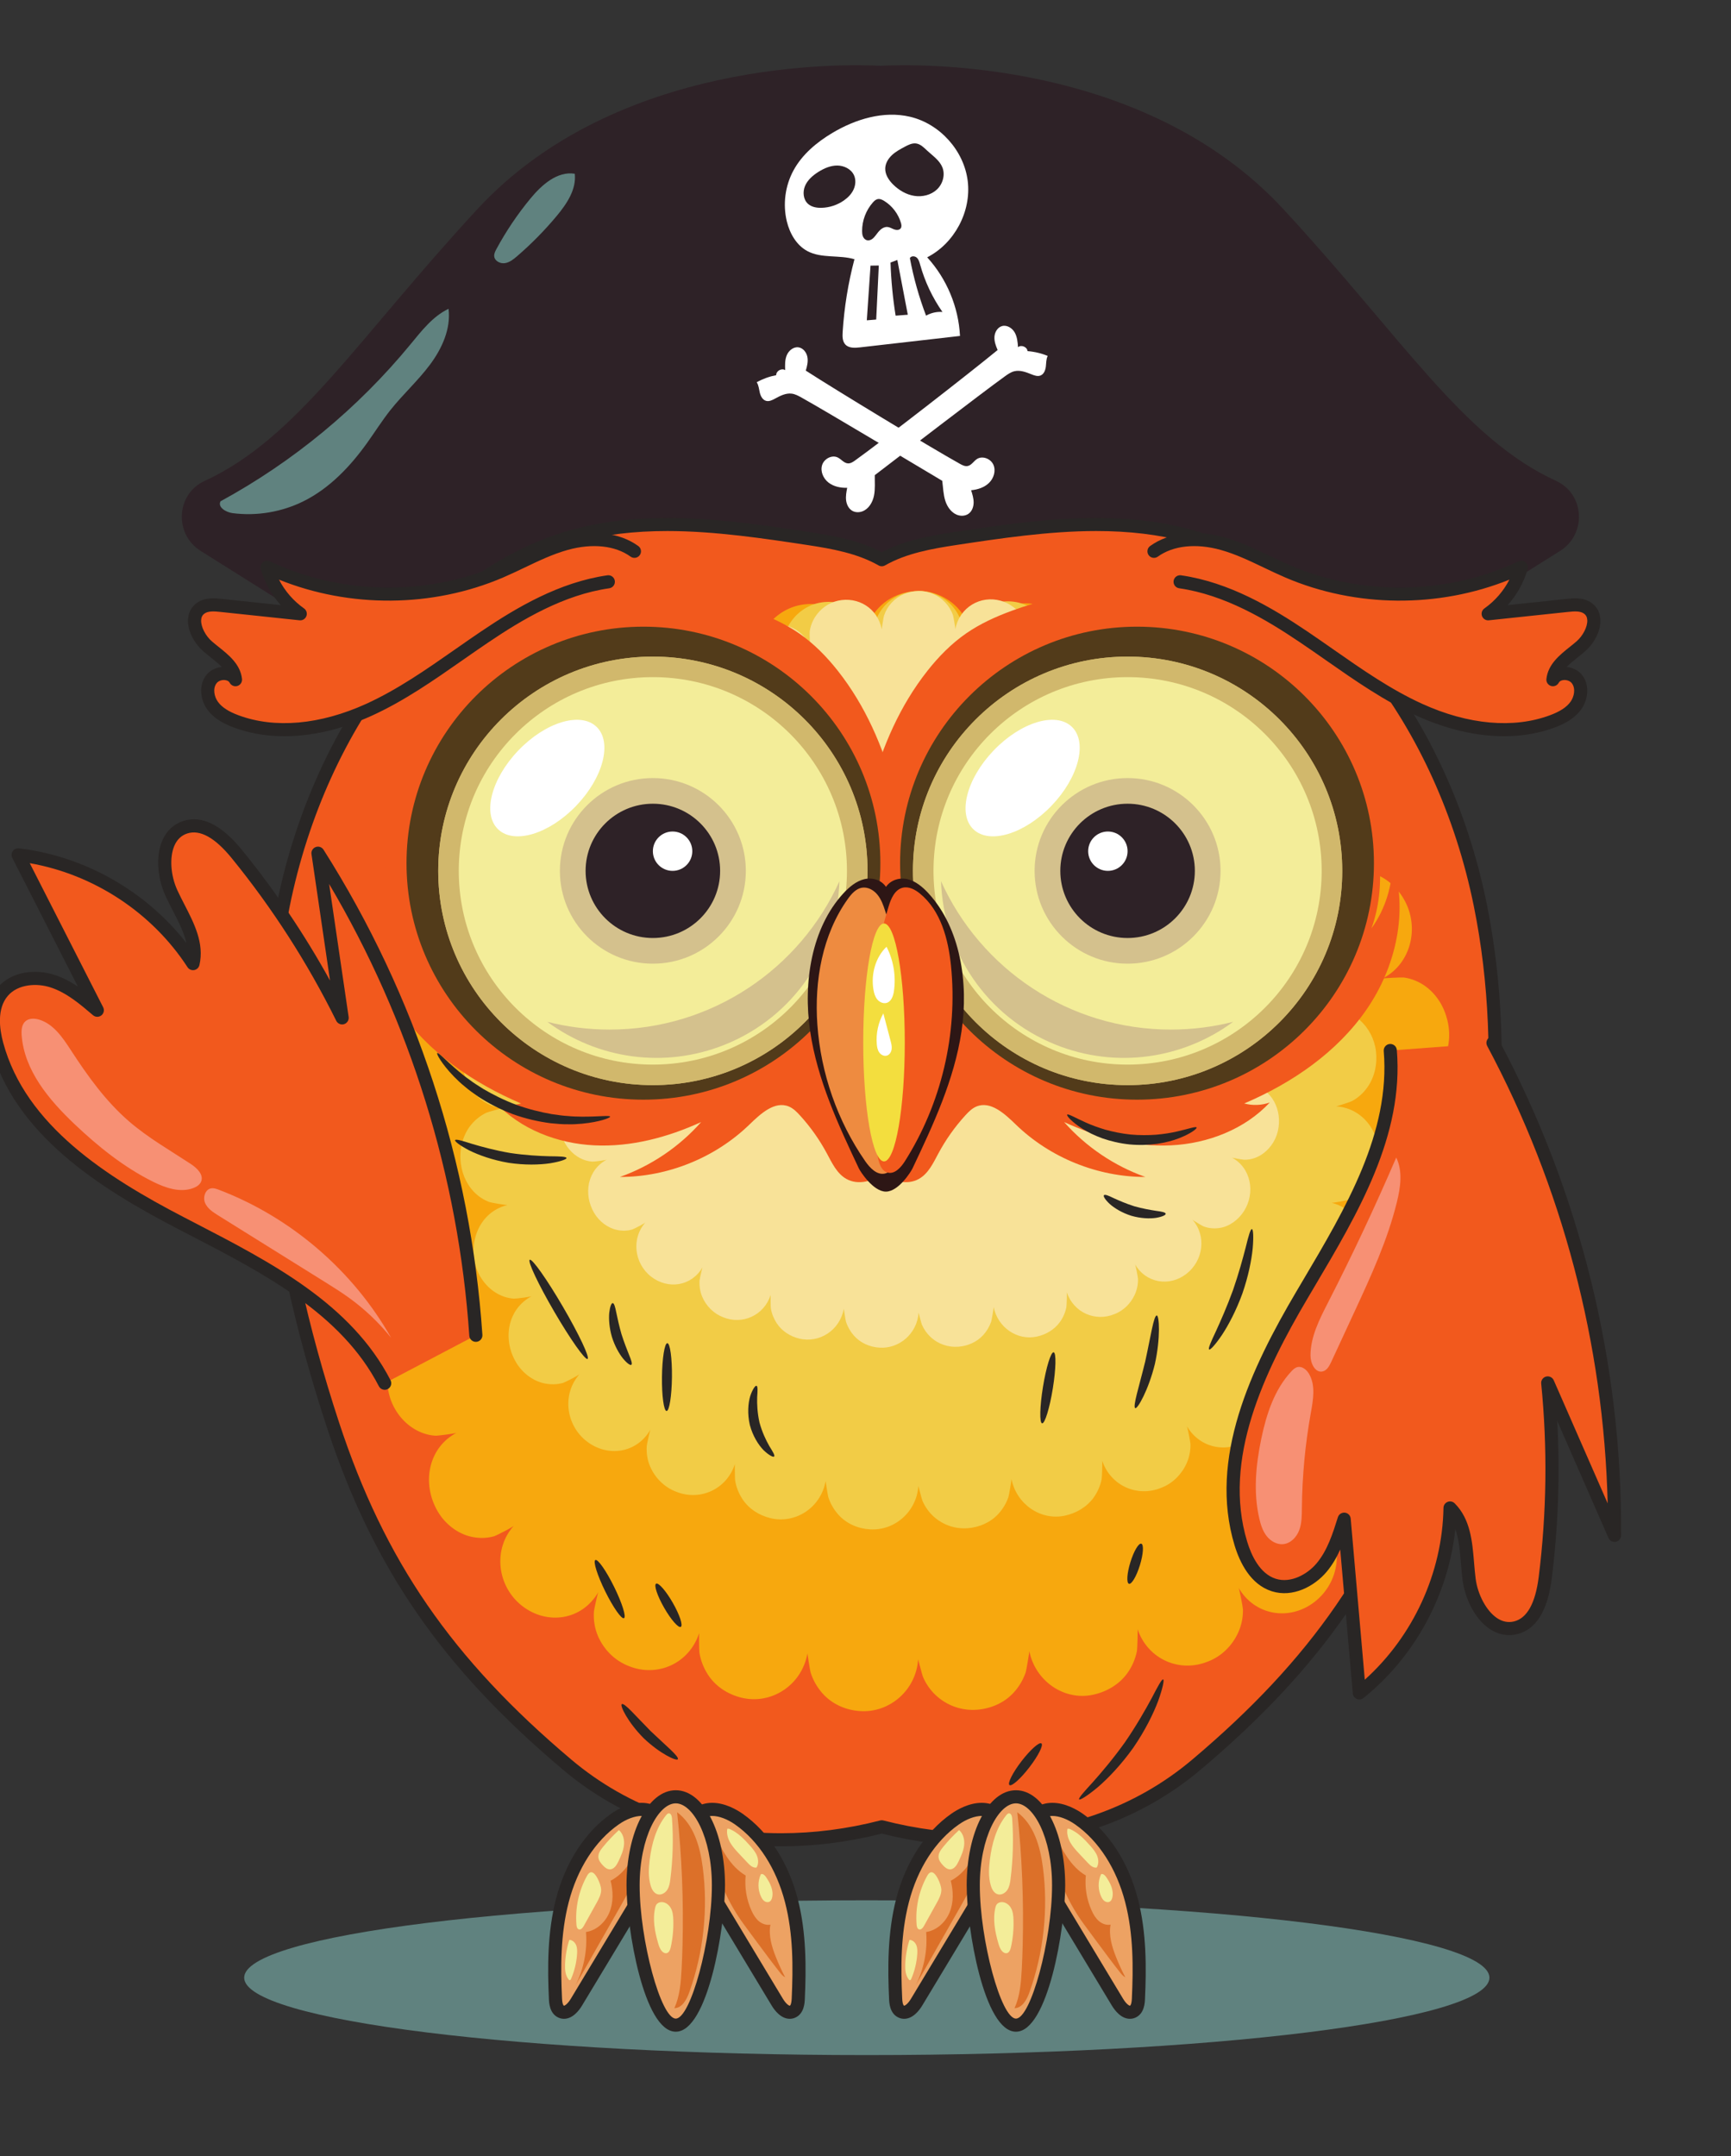 <svg width="212" height="264" viewBox="0 0 212 264" fill="none" xmlns="http://www.w3.org/2000/svg">
<rect x="0" y="0" width="212" height="264" fill="#333333" stroke="none"/>
<g clip-path="url(#clip0_2856_58548)">
<path d="M182.414 242.149C182.414 247.384 148.273 251.626 106.159 251.626C64.045 251.626 29.905 247.384 29.905 242.149C29.905 236.916 64.045 232.673 106.159 232.673C148.273 232.673 182.414 236.916 182.414 242.149Z" fill="#60827F"/>
<path d="M191.073 67.452C194.344 65.397 194.094 60.493 190.582 58.883C179.216 53.671 171.823 41.427 157.148 25.578C140.05 7.115 112.068 7.833 107.823 8.056C103.576 7.833 75.594 7.115 58.497 25.578C43.821 41.427 36.429 53.671 25.063 58.883C21.551 60.493 21.301 65.397 24.572 67.452L53.24 85.462L107.823 71.738L162.405 85.462L191.073 67.452Z" fill="#2E2227"/>
<path d="M181.302 110.84C177.048 89.784 163.575 70.372 145.453 65.561C136.138 63.089 126.425 64.511 116.949 65.945C113.917 66.403 110.689 66.991 107.995 68.529C105.301 66.991 102.073 66.403 99.041 65.945C89.566 64.511 79.853 63.089 70.538 65.561C52.416 70.372 38.943 89.784 34.688 110.84C30.434 131.897 34.116 154.169 40.749 174.375C46.808 192.831 55.715 204.46 69.457 216.061C80.441 225.333 94.97 227.029 107.995 223.676C121.02 227.029 135.549 225.333 146.534 216.061C160.276 204.46 169.183 192.831 175.241 174.375C181.875 154.169 185.557 131.897 181.302 110.84Z" fill="#F2591D"/>
<path d="M107.995 222.876C108.062 222.876 108.13 222.884 108.196 222.901C112.222 223.937 116.301 224.463 120.321 224.463C130.144 224.463 139.029 221.346 146.014 215.45C160.651 203.093 168.898 191.121 174.478 174.127C182.195 150.616 184.227 129.377 180.513 111.001C176.006 88.69 161.833 70.742 145.246 66.339C141.901 65.451 138.306 65.02 134.257 65.02C128.44 65.02 122.4 65.934 117.069 66.74C114.096 67.19 110.977 67.753 108.394 69.228C108.147 69.37 107.844 69.37 107.595 69.228C105.013 67.753 101.894 67.19 98.92 66.74C93.59 65.934 87.549 65.02 81.734 65.02C77.684 65.02 74.089 65.451 70.745 66.339C54.157 70.742 39.985 88.69 35.477 111.001C31.763 129.377 33.795 150.616 41.513 174.127C47.092 191.121 55.338 203.093 69.976 215.45C76.961 221.346 85.846 224.463 95.669 224.463C99.688 224.463 103.768 223.937 107.794 222.901C107.859 222.884 107.928 222.876 107.995 222.876ZM120.322 226.068C120.321 226.068 120.322 226.068 120.321 226.068C116.233 226.068 112.086 225.543 107.995 224.507C103.903 225.543 99.757 226.068 95.669 226.068C85.46 226.068 76.217 222.82 68.937 216.676C54.052 204.11 45.664 191.927 39.985 174.627C32.178 150.848 30.131 129.334 33.9 110.684C38.526 87.787 53.166 69.343 70.331 64.788C73.812 63.865 77.542 63.415 81.734 63.415C87.67 63.415 93.775 64.338 99.161 65.153C102.139 65.604 105.265 66.167 107.995 67.615C110.726 66.167 113.851 65.604 116.829 65.153C122.214 64.338 128.319 63.415 134.257 63.415C138.448 63.415 142.178 63.865 145.66 64.788C162.824 69.344 177.464 87.788 182.09 110.684C185.859 129.335 183.811 150.849 176.005 174.627C170.326 191.927 161.938 204.11 147.053 216.676C139.774 222.82 130.53 226.068 120.322 226.068Z" fill="#292625"/>
<path d="M179.261 152.045C178.326 149.531 176.079 147.817 173.507 147.685C173.507 147.727 175.596 147.045 175.837 146.916C176.722 146.442 177.488 145.751 178.082 144.916C179.156 143.404 179.566 141.484 179.343 139.624C178.913 136.039 175.899 133.245 172.431 133.43C172.429 133.412 172.427 133.394 172.425 133.377C176.079 132.591 178.174 128.716 177.279 124.975C176.875 123.29 175.986 121.805 174.625 120.794C173.847 120.217 172.945 119.843 172.003 119.695C171.708 119.649 169.22 119.759 169.25 119.842C172.619 118.206 173.861 113.915 172.15 110.492C170.446 107.084 166.558 105.533 163.25 107.467C163.269 107.499 164.682 105.763 164.82 105.518C165.276 104.709 165.546 103.809 165.64 102.875C165.83 100.991 165.201 99.059 164.03 97.63C161.644 94.716 157.533 94.121 154.721 96.758C154.73 96.767 155.7 94.909 155.786 94.653C156.097 93.719 156.188 92.731 156.082 91.749C155.88 89.88 154.888 88.179 153.482 87.035C150.583 84.651 146.36 85.056 144.161 88.248C144.186 88.264 144.756 86.076 144.781 85.791C144.872 84.776 144.723 83.755 144.372 82.807C143.754 81.141 142.486 79.804 140.957 79.041C137.637 77.365 133.6 78.716 132.104 82.322C132.111 82.324 132.248 80.22 132.222 79.949C132.13 78.971 131.822 78.043 131.338 77.203C130.462 75.682 128.998 74.604 127.376 74.136C123.717 73.082 119.857 75.279 119.118 79.279C119.144 79.282 118.782 77.049 118.69 76.778C118.391 75.898 117.912 75.106 117.288 74.442C116.026 73.098 114.227 72.326 112.425 72.367C110.596 72.41 108.867 73.078 107.573 74.465C106.951 75.131 106.477 75.935 106.183 76.815C106.092 77.087 105.741 79.319 105.766 79.316C105.029 75.434 101.426 73.332 97.845 74.115C96.184 74.479 94.665 75.547 93.714 77.018C93.188 77.831 92.836 78.748 92.703 79.722C92.662 80.021 92.754 82.443 92.796 82.427C91.278 78.821 87.323 77.571 83.991 79.155C82.362 79.931 81.061 81.409 80.463 83.177C80.178 84.017 80.057 84.904 80.121 85.794C80.142 86.094 80.727 88.443 80.767 88.417C78.546 85.23 74.423 84.903 71.496 87.2C70.061 88.326 69.093 90.062 68.87 91.926C68.764 92.813 68.827 93.707 69.073 94.564C69.155 94.851 70.213 97.017 70.248 96.981C67.421 94.358 63.323 94.983 60.938 97.898C58.543 100.825 58.888 105.315 61.802 107.689C61.811 107.674 59.894 107.006 59.64 106.964C58.695 106.808 57.713 106.88 56.803 107.194C55.058 107.797 53.726 109.115 52.881 110.807C51.17 114.233 52.475 118.532 55.836 120.144C55.864 120.061 53.373 119.963 53.078 120.011C52.136 120.163 51.235 120.541 50.461 121.124C49.105 122.145 48.23 123.635 47.827 125.32C47.361 127.264 47.681 129.386 48.788 131.031C49.27 131.754 49.891 132.37 50.608 132.832C50.827 132.973 52.717 133.779 52.72 133.756C49.461 133.589 46.551 136.064 45.91 139.402C45.131 143.457 47.675 147.539 51.682 147.956C51.683 147.914 49.571 148.488 49.326 148.604C48.509 148.988 47.768 149.554 47.168 150.252C45.968 151.649 45.41 153.538 45.502 155.4C45.592 157.2 46.252 158.891 47.471 160.176C48.103 160.842 48.881 161.347 49.722 161.667C49.995 161.771 52.469 162.196 52.455 162.095C48.702 162.929 46.758 166.806 47.628 170.611C48.026 172.359 49.141 173.948 50.596 174.875C51.427 175.405 52.348 175.729 53.32 175.789C53.59 175.806 56.025 175.504 55.98 175.395C52.396 177.238 51.602 181.706 53.649 185.127C54.556 186.639 56.082 187.81 57.756 188.169C58.667 188.364 59.609 188.356 60.509 188.102C60.777 188.026 63.129 186.835 63.019 186.711C60.286 189.65 60.885 194.265 63.968 196.647C67.017 199.001 71.269 198.416 73.289 194.922C73.241 194.895 72.758 197.048 72.74 197.303C72.67 198.317 72.823 199.356 73.22 200.286C73.954 202.012 75.333 203.353 77.02 203.999C80.481 205.405 84.409 203.708 85.629 199.956C85.606 199.949 85.615 202.083 85.658 202.347C85.815 203.327 86.186 204.25 86.718 205.069C87.667 206.527 89.178 207.465 90.797 207.863C94.446 208.76 98.183 206.362 98.888 202.458C98.885 202.458 99.197 204.529 99.279 204.788C99.576 205.723 100.067 206.575 100.699 207.3C101.887 208.661 103.589 209.395 105.326 209.505C108.907 209.758 112.183 206.991 112.447 203.176C112.459 203.176 112.932 205.065 113.033 205.305C113.39 206.147 113.916 206.906 114.566 207.526C115.957 208.853 117.822 209.492 119.689 209.339C121.349 209.203 122.976 208.518 124.145 207.247C124.785 206.551 125.289 205.713 125.606 204.805C125.705 204.52 126.096 202.153 126.06 202.157C126.8 205.854 130.342 208.268 133.873 207.505C135.505 207.152 137.061 206.27 138.076 204.855C138.643 204.065 139.045 203.142 139.24 202.175C139.299 201.883 139.365 199.445 139.313 199.461C140.571 203.182 144.49 204.851 147.936 203.438C149.542 202.84 150.875 201.55 151.621 199.945C152.04 199.043 152.248 198.061 152.227 197.056C152.22 196.772 151.753 194.346 151.68 194.388C153.676 197.84 157.93 198.493 160.974 196.156C164.056 193.789 164.735 189.241 162.042 186.248C161.985 186.31 163.865 187.431 164.089 187.52C165.002 187.877 165.986 187.96 166.949 187.826C168.783 187.572 170.394 186.366 171.427 184.784C173.567 181.415 172.726 176.883 169.2 175.025C169.172 175.088 171.26 175.452 171.502 175.452C172.49 175.461 173.454 175.197 174.322 174.703C175.921 173.792 177.132 172.152 177.575 170.291C178.481 166.488 176.506 162.594 172.764 161.762C172.742 161.909 175.486 161.346 175.778 161.218C176.868 160.739 177.791 159.944 178.472 158.932C179.798 156.961 180.09 154.291 179.261 152.045C179.593 152.943 178.926 151.147 179.261 152.045Z" fill="#F7A80E"/>
<path d="M168.448 139.116C167.665 137.01 165.783 135.574 163.627 135.463C163.628 135.498 165.378 134.926 165.58 134.819C166.321 134.423 166.963 133.843 167.461 133.143C168.36 131.877 168.704 130.267 168.517 128.71C168.157 125.706 165.632 123.366 162.726 123.52C162.725 123.506 162.723 123.491 162.721 123.476C165.782 122.818 167.538 119.571 166.787 116.438C166.449 115.026 165.705 113.782 164.564 112.935C163.913 112.451 163.157 112.139 162.368 112.014C162.121 111.976 160.037 112.068 160.061 112.137C162.884 110.767 163.925 107.172 162.491 104.304C161.064 101.449 157.806 100.151 155.034 101.77C155.051 101.796 156.235 100.343 156.351 100.138C156.733 99.46 156.958 98.706 157.037 97.923C157.196 96.345 156.669 94.726 155.689 93.529C153.69 91.088 150.245 90.59 147.89 92.798C147.897 92.805 148.711 91.249 148.782 91.035C149.042 90.253 149.119 89.425 149.031 88.602C148.861 87.036 148.03 85.611 146.851 84.653C144.423 82.656 140.885 82.995 139.043 85.669C139.064 85.682 139.542 83.849 139.563 83.611C139.638 82.76 139.514 81.905 139.22 81.112C138.702 79.715 137.64 78.594 136.359 77.956C133.578 76.552 130.195 77.684 128.942 80.704C128.949 80.706 129.062 78.943 129.041 78.716C128.964 77.898 128.706 77.119 128.3 76.416C127.567 75.141 126.341 74.238 124.982 73.847C121.915 72.964 118.682 74.805 118.063 78.156C118.084 78.158 117.781 76.287 117.705 76.06C117.454 75.322 117.053 74.66 116.529 74.103C115.472 72.978 113.966 72.331 112.456 72.365C110.923 72.401 109.475 72.96 108.391 74.122C107.871 74.681 107.473 75.353 107.226 76.091C107.15 76.318 106.856 78.189 106.877 78.186C106.259 74.934 103.242 73.172 100.241 73.829C98.85 74.134 97.578 75.029 96.78 76.261C96.34 76.943 96.045 77.71 95.934 78.526C95.9 78.777 95.977 80.806 96.012 80.793C94.74 77.771 91.427 76.724 88.636 78.052C87.269 78.701 86.181 79.939 85.679 81.421C85.441 82.125 85.339 82.868 85.392 83.614C85.41 83.865 85.9 85.832 85.934 85.811C84.074 83.14 80.62 82.867 78.167 84.791C76.966 85.734 76.154 87.189 75.967 88.75C75.878 89.493 75.931 90.242 76.137 90.96C76.206 91.201 77.093 93.015 77.122 92.985C74.753 90.788 71.32 91.311 69.322 93.754C67.315 96.206 67.605 99.968 70.046 101.956C70.053 101.944 68.447 101.384 68.235 101.349C67.443 101.218 66.621 101.278 65.858 101.541C64.396 102.046 63.28 103.151 62.572 104.568C61.138 107.438 62.232 111.039 65.048 112.39C65.072 112.321 62.984 112.238 62.737 112.278C61.948 112.406 61.194 112.722 60.545 113.211C59.409 114.066 58.677 115.314 58.339 116.726C57.948 118.354 58.216 120.133 59.144 121.512C59.547 122.117 60.068 122.633 60.668 123.019C60.852 123.138 62.435 123.813 62.437 123.794C59.708 123.654 57.27 125.727 56.733 128.523C56.08 131.921 58.212 135.341 61.568 135.69C61.569 135.655 59.799 136.136 59.594 136.232C58.91 136.555 58.289 137.029 57.786 137.613C56.781 138.784 56.313 140.366 56.391 141.926C56.465 143.435 57.018 144.851 58.041 145.928C58.57 146.485 59.221 146.908 59.926 147.176C60.154 147.263 62.228 147.619 62.215 147.535C59.071 148.233 57.443 151.483 58.171 154.67C58.505 156.134 59.438 157.464 60.658 158.242C61.354 158.686 62.126 158.957 62.94 159.007C63.166 159.022 65.206 158.768 65.168 158.678C62.166 160.221 61.501 163.965 63.217 166.831C63.976 168.097 65.254 169.079 66.656 169.379C67.42 169.542 68.209 169.535 68.962 169.323C69.187 169.259 71.158 168.261 71.066 168.157C68.776 170.62 69.278 174.486 71.861 176.481C74.415 178.453 77.977 177.963 79.669 175.036C79.629 175.014 79.224 176.817 79.21 177.031C79.15 177.881 79.279 178.751 79.611 179.531C80.227 180.976 81.382 182.099 82.795 182.641C85.694 183.818 88.985 182.397 90.007 179.253C89.988 179.248 89.996 181.035 90.031 181.257C90.163 182.077 90.474 182.851 90.92 183.537C91.715 184.759 92.981 185.543 94.337 185.877C97.394 186.629 100.524 184.62 101.116 181.349C101.113 181.349 101.375 183.084 101.443 183.302C101.691 184.085 102.103 184.799 102.633 185.406C103.627 186.546 105.053 187.161 106.509 187.253C109.509 187.465 112.254 185.146 112.474 181.951C112.485 181.951 112.88 183.534 112.965 183.734C113.265 184.44 113.705 185.076 114.249 185.595C115.415 186.707 116.978 187.242 118.541 187.114C119.933 187 121.294 186.426 122.274 185.361C122.81 184.779 123.233 184.077 123.499 183.316C123.582 183.077 123.909 181.093 123.879 181.097C124.499 184.194 127.466 186.217 130.423 185.578C131.792 185.282 133.094 184.543 133.945 183.358C134.42 182.696 134.757 181.923 134.921 181.112C134.97 180.868 135.025 178.826 134.981 178.839C136.036 181.956 139.319 183.354 142.205 182.171C143.551 181.67 144.668 180.589 145.293 179.245C145.643 178.488 145.818 177.666 145.8 176.824C145.795 176.586 145.403 174.554 145.342 174.589C147.014 177.481 150.578 178.028 153.128 176.07C155.71 174.087 156.279 170.277 154.024 167.769C153.975 167.822 155.55 168.761 155.738 168.835C156.503 169.134 157.327 169.203 158.134 169.092C159.67 168.879 161.021 167.868 161.885 166.543C163.678 163.72 162.974 159.924 160.019 158.367C159.996 158.42 161.746 158.724 161.948 158.725C162.776 158.732 163.584 158.511 164.311 158.098C165.65 157.334 166.665 155.96 167.036 154.401C167.794 151.215 166.141 147.953 163.005 147.256C162.987 147.379 165.286 146.908 165.531 146.8C166.444 146.399 167.216 145.733 167.787 144.885C168.898 143.235 169.143 140.998 168.448 139.116C168.726 139.869 168.168 138.363 168.448 139.116Z" fill="#F2CC46"/>
<path d="M157.636 126.191C157.004 124.492 155.486 123.335 153.749 123.245C153.749 123.274 155.16 122.812 155.323 122.726C155.921 122.406 156.439 121.939 156.84 121.375C157.565 120.354 157.842 119.056 157.691 117.8C157.4 115.378 155.365 113.491 153.023 113.615C153.021 113.603 153.019 113.592 153.018 113.58C155.486 113.049 156.902 110.431 156.297 107.904C156.024 106.766 155.424 105.763 154.504 105.08C153.979 104.69 153.369 104.438 152.733 104.338C152.534 104.307 150.854 104.381 150.873 104.437C153.15 103.332 153.989 100.433 152.833 98.121C151.682 95.818 149.055 94.771 146.82 96.077C146.833 96.099 147.787 94.927 147.881 94.761C148.189 94.214 148.371 93.606 148.435 92.975C148.564 91.703 148.138 90.398 147.347 89.432C145.736 87.464 142.959 87.062 141.059 88.843C141.065 88.849 141.72 87.594 141.778 87.422C141.988 86.79 142.05 86.123 141.978 85.459C141.842 84.197 141.172 83.048 140.221 82.275C138.264 80.665 135.411 80.939 133.926 83.095C133.942 83.105 134.327 81.626 134.344 81.435C134.405 80.749 134.305 80.06 134.068 79.42C133.65 78.293 132.794 77.39 131.761 76.875C129.518 75.744 126.791 76.656 125.78 79.091C125.786 79.093 125.877 77.672 125.861 77.488C125.799 76.828 125.59 76.2 125.264 75.633C124.671 74.606 123.683 73.877 122.587 73.562C120.115 72.85 117.508 74.334 117.008 77.036C117.026 77.038 116.782 75.529 116.719 75.347C116.518 74.752 116.193 74.218 115.772 73.769C114.919 72.86 113.705 72.339 112.488 72.367C111.251 72.395 110.083 72.847 109.21 73.784C108.79 74.234 108.469 74.776 108.27 75.371C108.209 75.555 107.972 77.063 107.989 77.061C107.491 74.439 105.057 73.018 102.638 73.547C101.516 73.794 100.49 74.515 99.848 75.509C99.492 76.058 99.255 76.677 99.165 77.335C99.136 77.537 99.199 79.174 99.227 79.163C98.202 76.726 95.531 75.882 93.28 76.952C92.178 77.476 91.3 78.474 90.896 79.669C90.704 80.237 90.622 80.835 90.664 81.437C90.679 81.64 91.074 83.226 91.102 83.209C89.602 81.056 86.816 80.835 84.838 82.387C83.869 83.148 83.216 84.32 83.064 85.579C82.993 86.178 83.036 86.782 83.202 87.36C83.257 87.555 83.972 89.018 83.996 88.994C82.086 87.222 79.318 87.644 77.707 89.613C76.088 91.591 76.322 94.624 78.29 96.228C78.296 96.217 77.002 95.766 76.83 95.738C76.191 95.632 75.528 95.68 74.914 95.893C73.734 96.3 72.835 97.19 72.264 98.333C71.108 100.648 71.989 103.552 74.26 104.641C74.28 104.585 72.596 104.519 72.397 104.551C71.761 104.654 71.152 104.909 70.629 105.303C69.713 105.992 69.123 106.999 68.85 108.137C68.535 109.45 68.751 110.884 69.499 111.996C69.825 112.484 70.245 112.9 70.728 113.211C70.876 113.307 72.153 113.852 72.155 113.836C69.954 113.723 67.988 115.395 67.555 117.65C67.029 120.39 68.747 123.147 71.454 123.429C71.455 123.4 70.028 123.788 69.862 123.866C69.311 124.125 68.81 124.507 68.405 124.979C67.594 125.923 67.217 127.2 67.28 128.457C67.34 129.673 67.786 130.816 68.61 131.683C69.036 132.133 69.562 132.475 70.13 132.691C70.314 132.761 71.986 133.048 71.976 132.979C69.441 133.543 68.128 136.163 68.715 138.733C68.985 139.913 69.737 140.986 70.72 141.613C71.282 141.971 71.904 142.19 72.561 142.23C72.743 142.242 74.388 142.037 74.357 141.964C71.936 143.209 71.4 146.227 72.783 148.538C73.396 149.56 74.427 150.351 75.557 150.593C76.172 150.725 76.809 150.719 77.416 150.547C77.598 150.497 79.186 149.692 79.112 149.608C77.266 151.594 77.671 154.711 79.754 156.32C81.813 157.91 84.686 157.515 86.05 155.155C86.017 155.137 85.692 156.591 85.68 156.764C85.631 157.448 85.736 158.151 86.003 158.779C86.5 159.944 87.431 160.85 88.57 161.287C90.908 162.236 93.562 161.09 94.386 158.555C94.371 158.551 94.377 159.992 94.405 160.171C94.511 160.832 94.762 161.456 95.122 162.009C95.763 162.994 96.784 163.627 97.877 163.897C100.342 164.502 102.866 162.883 103.343 160.246C103.341 160.245 103.552 161.644 103.608 161.82C103.807 162.451 104.139 163.027 104.566 163.516C105.369 164.436 106.518 164.932 107.692 165.006C110.111 165.177 112.324 163.307 112.502 160.73C112.51 160.73 112.83 162.007 112.898 162.169C113.139 162.738 113.494 163.25 113.933 163.669C114.873 164.566 116.133 164.997 117.394 164.893C118.516 164.802 119.614 164.339 120.404 163.481C120.836 163.01 121.177 162.445 121.391 161.831C121.458 161.639 121.722 160.039 121.697 160.042C122.197 162.539 124.59 164.17 126.975 163.655C128.079 163.416 129.129 162.821 129.815 161.864C130.197 161.331 130.469 160.708 130.601 160.055C130.641 159.858 130.686 158.211 130.65 158.221C131.5 160.735 134.148 161.862 136.475 160.908C137.56 160.504 138.461 159.633 138.964 158.548C139.247 157.938 139.388 157.276 139.373 156.596C139.37 156.404 139.054 154.766 139.005 154.794C140.353 157.126 143.226 157.568 145.283 155.988C147.364 154.389 147.823 151.317 146.004 149.295C145.966 149.338 147.236 150.095 147.387 150.155C148.004 150.395 148.669 150.451 149.319 150.361C150.558 150.189 151.646 149.375 152.344 148.306C153.79 146.03 153.221 142.97 150.839 141.714C150.821 141.756 152.231 142.002 152.395 142.002C153.062 142.008 153.713 141.83 154.299 141.497C155.38 140.881 156.198 139.773 156.497 138.516C157.108 135.948 155.775 133.316 153.246 132.755C153.232 132.854 155.086 132.474 155.284 132.387C156.02 132.064 156.643 131.526 157.103 130.842C157.998 129.512 158.196 127.708 157.636 126.191C157.86 126.798 157.41 125.584 157.636 126.191Z" fill="#F8E298"/>
<path d="M155.512 134.991C154.514 135.345 153.407 135.387 152.384 135.11C158.254 132.602 163.744 128.854 167.365 123.606C170.987 118.359 172.535 111.482 170.52 105.435C170.584 108.365 169.67 111.308 167.957 113.689C169.865 108.439 169.03 102.508 166.861 97.36C164.692 92.212 161.286 87.695 157.914 83.238C156.159 80.919 154.375 78.569 152.055 76.813C150.243 75.443 148.151 74.473 145.987 73.779C138.853 71.491 130.974 72.196 123.939 74.774C121.978 75.493 120.056 76.36 118.337 77.547C116.517 78.806 114.95 80.405 113.58 82.142C106.834 90.69 105.013 102.032 103.998 112.865C103.172 121.673 102.755 130.758 105.496 139.17C106.015 140.762 106.682 142.377 107.916 143.511C109.15 144.645 111.088 145.17 112.547 144.343C113.705 143.688 114.301 142.389 114.93 141.219C115.833 139.54 116.944 137.972 118.23 136.563C118.621 136.134 119.044 135.709 119.58 135.484C121.319 134.757 123.059 136.378 124.411 137.689C128.606 141.758 134.425 144.112 140.275 144.108C136.461 142.754 133.002 140.417 130.326 137.387C134.426 139.259 138.911 140.456 143.414 140.237C147.917 140.018 152.438 138.282 155.512 134.991Z" fill="#F2591D"/>
<path d="M60.685 134.991C61.683 135.345 62.79 135.387 63.813 135.11C57.942 132.602 52.454 128.854 48.832 123.606C45.21 118.359 43.662 111.482 45.678 105.435C45.613 108.365 46.526 111.308 48.239 113.689C46.332 108.439 47.166 102.508 49.336 97.36C51.505 92.212 54.912 87.695 58.283 83.238C60.037 80.919 61.822 78.569 64.142 76.813C65.953 75.443 68.046 74.473 70.21 73.779C77.344 71.491 85.223 72.196 92.257 74.774C94.219 75.493 96.141 76.36 97.859 77.547C99.681 78.806 101.246 80.405 102.617 82.142C109.363 90.69 111.184 102.032 112.2 112.865C113.026 121.673 113.443 130.758 110.702 139.17C110.183 140.762 109.516 142.377 108.282 143.511C107.047 144.645 105.11 145.17 103.65 144.343C102.492 143.688 101.896 142.389 101.266 141.219C100.364 139.54 99.253 137.972 97.967 136.563C97.576 136.134 97.153 135.709 96.617 135.484C94.878 134.757 93.138 136.378 91.787 137.689C87.59 141.758 81.772 144.112 75.922 144.108C79.736 142.754 83.195 140.417 85.871 137.387C81.772 139.259 77.286 140.456 72.783 140.237C68.28 140.018 63.758 138.282 60.685 134.991Z" fill="#F2591D"/>
<path d="M168.27 105.688C168.27 121.681 155.279 134.646 139.253 134.646C123.227 134.646 110.236 121.681 110.236 105.688C110.236 89.695 123.227 76.73 139.253 76.73C155.279 76.73 168.27 89.695 168.27 105.688Z" fill="#523B1A"/>
<path d="M164.387 106.63C164.387 121.119 152.617 132.865 138.098 132.865C123.579 132.865 111.81 121.119 111.81 106.63C111.81 92.141 123.579 80.395 138.098 80.395C152.617 80.395 164.387 92.141 164.387 106.63Z" fill="#D1B86C"/>
<path d="M164.387 106.63C164.387 121.119 152.617 132.865 138.098 132.865C123.579 132.865 111.81 121.119 111.81 106.63C111.81 92.141 123.579 80.395 138.098 80.395C152.617 80.395 164.387 92.141 164.387 106.63Z" fill="#D1B86C"/>
<path d="M161.868 106.63C161.868 119.73 151.226 130.351 138.098 130.351C124.97 130.351 114.328 119.73 114.328 106.63C114.328 93.529 124.97 82.909 138.098 82.909C151.226 82.909 161.868 93.529 161.868 106.63Z" fill="#F3ED99"/>
<path d="M149.484 106.631C149.484 112.906 144.386 117.994 138.097 117.994C131.809 117.994 126.711 112.906 126.711 106.631C126.711 100.355 131.809 95.267 138.097 95.267C144.386 95.267 149.484 100.355 149.484 106.631Z" fill="#D4C18D"/>
<path d="M146.336 106.63C146.336 111.17 142.647 114.851 138.097 114.851C133.547 114.851 129.859 111.17 129.859 106.63C129.859 102.089 133.547 98.408 138.097 98.408C142.647 98.408 146.336 102.089 146.336 106.63Z" fill="#2E2227"/>
<path d="M138.098 104.221C138.098 105.551 137.018 106.63 135.685 106.63C134.352 106.63 133.271 105.551 133.271 104.221C133.271 102.89 134.352 101.811 135.685 101.811C137.018 101.811 138.098 102.89 138.098 104.221Z" fill="white"/>
<path d="M131.267 88.988C133.224 90.858 132.114 95.185 128.787 98.652C125.46 102.12 121.177 103.416 119.219 101.545C117.262 99.675 118.372 95.349 121.7 91.881C125.026 88.413 129.309 87.118 131.267 88.988Z" fill="white"/>
<path d="M143.4 126.062C130.866 126.062 120.077 118.603 115.247 107.891C115.534 116.463 120.77 124.475 129.251 127.897C136.764 130.927 144.957 129.602 151.023 125.114C148.585 125.732 146.031 126.062 143.4 126.062Z" fill="#D4C18D"/>
<path d="M49.787 105.688C49.787 121.681 62.778 134.646 78.804 134.646C94.829 134.646 107.821 121.681 107.821 105.688C107.821 89.695 94.829 76.73 78.804 76.73C62.778 76.73 49.787 89.695 49.787 105.688Z" fill="#523B1A"/>
<path d="M53.67 106.63C53.67 121.119 65.44 132.865 79.959 132.865C94.478 132.865 106.248 121.119 106.248 106.63C106.248 92.141 94.478 80.395 79.959 80.395C65.44 80.395 53.67 92.141 53.67 106.63Z" fill="#D1B86C"/>
<path d="M53.67 106.63C53.67 121.119 65.44 132.865 79.959 132.865C94.478 132.865 106.248 121.119 106.248 106.63C106.248 92.141 94.478 80.395 79.959 80.395C65.44 80.395 53.67 92.141 53.67 106.63Z" fill="#D1B86C"/>
<path d="M56.188 106.63C56.188 119.73 66.831 130.351 79.958 130.351C93.086 130.351 103.728 119.73 103.728 106.63C103.728 93.529 93.086 82.909 79.958 82.909C66.831 82.909 56.188 93.529 56.188 106.63Z" fill="#F3ED99"/>
<path d="M68.571 106.631C68.571 112.906 73.669 117.994 79.957 117.994C86.246 117.994 91.344 112.906 91.344 106.631C91.344 100.355 86.246 95.267 79.957 95.267C73.669 95.267 68.571 100.355 68.571 106.631Z" fill="#D4C18D"/>
<path d="M71.72 106.63C71.72 111.17 75.408 114.851 79.958 114.851C84.508 114.851 88.196 111.17 88.196 106.63C88.196 102.089 84.508 98.408 79.958 98.408C75.408 98.408 71.72 102.089 71.72 106.63Z" fill="#2E2227"/>
<path d="M79.959 104.221C79.959 105.551 81.04 106.63 82.373 106.63C83.706 106.63 84.787 105.551 84.787 104.221C84.787 102.89 83.706 101.811 82.373 101.811C81.04 101.811 79.959 102.89 79.959 104.221Z" fill="white"/>
<path d="M73.055 88.988C75.012 90.858 73.902 95.185 70.575 98.652C67.248 102.12 62.965 103.416 61.008 101.545C59.05 99.675 60.161 95.349 63.487 91.881C66.815 88.413 71.098 87.118 73.055 88.988Z" fill="white"/>
<path d="M74.656 126.062C87.191 126.062 97.98 118.603 102.81 107.891C102.522 116.463 97.287 124.475 88.805 127.897C81.291 130.927 73.099 129.602 67.033 125.114C69.471 125.732 72.025 126.062 74.656 126.062Z" fill="#D4C18D"/>
<path d="M113.742 109.411C113.016 108.616 112.17 107.902 111.179 107.655C110.217 107.416 109.105 107.717 108.51 108.588C107.917 107.715 106.806 107.412 105.844 107.649C104.853 107.893 104.004 108.606 103.275 109.399C99.402 113.618 98.337 120.288 99.22 126.259C100.104 132.232 102.661 137.703 105.182 143.055C105.368 143.451 106.944 145.901 108.494 145.903C110.045 145.905 111.57 143.458 111.757 143.064C114.291 137.716 116.861 132.251 117.759 126.281C118.655 120.311 117.606 113.639 113.742 109.411Z" fill="#2D1615"/>
<path d="M105.543 108.696C104.818 108.828 104.28 109.448 103.842 110.06C100.728 114.403 99.721 120.069 100.104 125.462C100.53 131.438 102.576 137.283 105.95 142.153C106.534 142.997 107.384 143.905 108.366 143.692C109.491 143.448 109.827 141.979 109.931 140.794C110.789 130.99 111.425 120.861 108.407 111.525C108.178 110.816 107.919 110.098 107.45 109.531C106.98 108.963 106.254 108.567 105.543 108.696Z" fill="#EE8B40"/>
<path d="M110.568 108.69C109.582 108.926 109.118 110.032 108.825 111.002C105.827 120.937 105.378 131.628 107.532 141.78C107.684 142.497 107.948 143.327 108.646 143.555C109.521 143.842 110.319 142.979 110.811 142.203C115.289 135.146 117.317 126.572 116.472 118.262C116.139 114.98 115.223 111.495 112.666 109.407C112.073 108.923 111.314 108.512 110.568 108.69Z" fill="#F2591D"/>
<path d="M110.811 127.637C110.811 135.682 109.671 142.203 108.267 142.203C106.861 142.203 105.722 135.682 105.722 127.637C105.722 119.593 106.861 113.072 108.267 113.072C109.671 113.072 110.811 119.593 110.811 127.637Z" fill="#F3DE3E"/>
<path d="M108.603 122.791C109.169 122.616 109.395 121.945 109.481 121.36C109.751 119.511 109.43 117.582 108.575 115.921C107.205 117.243 106.656 119.292 106.972 121.169C107.044 121.599 107.165 122.036 107.443 122.372C107.72 122.709 108.186 122.92 108.603 122.791Z" fill="white"/>
<path d="M109.07 127.438C108.776 126.318 108.481 125.197 108.185 124.077C107.56 125.214 107.276 126.537 107.381 127.83C107.41 128.188 107.473 128.557 107.677 128.853C107.881 129.149 108.258 129.352 108.605 129.255C108.941 129.161 109.156 128.814 109.202 128.469C109.248 128.123 109.159 127.775 109.07 127.438Z" fill="white"/>
<path d="M80.244 222.052C78.797 221.022 76.755 221.722 75.301 222.741C71.993 225.059 69.887 228.801 68.874 232.705C67.86 236.61 67.844 240.7 68.03 244.729C68.058 245.332 68.165 246.051 68.714 246.303C69.452 246.642 70.18 245.84 70.599 245.145C72.814 241.471 75.028 237.797 77.243 234.123C78.427 232.159 79.613 230.19 80.58 228.111C81.044 227.112 81.463 226.063 81.503 224.962C81.542 223.862 81.142 222.691 80.244 222.052Z" fill="#EDA263"/>
<path d="M78.573 222.345C77.739 222.345 76.714 222.728 75.762 223.396C72.891 225.408 70.721 228.786 69.651 232.905C68.635 236.823 68.657 240.885 68.832 244.69C68.869 245.481 69.043 245.569 69.049 245.572L69.072 245.579C69.174 245.579 69.526 245.365 69.909 244.73L76.553 233.707C77.711 231.788 78.902 229.809 79.85 227.771C80.27 226.867 80.663 225.897 80.698 224.931C80.725 224.191 80.497 223.217 79.776 222.703C79.444 222.466 79.039 222.345 78.573 222.345ZM69.072 247.184C68.833 247.184 68.6 247.133 68.378 247.031C67.309 246.539 67.249 245.25 67.226 244.765C67.054 241.021 67.021 236.637 68.095 232.502C69.26 228.015 71.654 224.314 74.837 222.082C75.553 221.581 76.99 220.74 78.573 220.74C79.38 220.74 80.1 220.961 80.71 221.396C81.748 222.136 82.359 223.512 82.306 224.989C82.26 226.24 81.8 227.389 81.309 228.447C80.325 230.563 79.11 232.579 77.936 234.528L71.287 245.557C70.922 246.164 70.147 247.184 69.072 247.184Z" fill="#292625"/>
<path d="M77.708 229.021C77.889 228.093 78.031 227.132 77.833 226.208C77.478 227.923 76.329 229.456 74.782 230.28C75.106 231.548 75.14 232.926 74.644 234.139C74.15 235.35 73.065 236.363 71.768 236.557C71.95 238.801 71.497 241.094 70.475 243.102C72.359 239.787 74.244 236.473 76.13 233.159C76.478 232.547 76.826 231.933 77.088 231.28C77.379 230.554 77.557 229.788 77.708 229.021Z" fill="#DC7029"/>
<path d="M85.549 222.052C86.997 221.022 89.038 221.722 90.493 222.741C93.8 225.059 95.906 228.801 96.92 232.705C97.933 236.61 97.95 240.7 97.763 244.729C97.736 245.332 97.629 246.051 97.079 246.303C96.342 246.642 95.613 245.84 95.194 245.145C92.98 241.471 90.765 237.797 88.55 234.123C87.367 232.159 86.18 230.19 85.213 228.111C84.75 227.112 84.331 226.063 84.291 224.962C84.251 223.862 84.651 222.691 85.549 222.052Z" fill="#EDA263"/>
<path d="M87.221 222.345C86.755 222.345 86.351 222.466 86.017 222.703C85.297 223.217 85.068 224.191 85.096 224.931C85.13 225.897 85.525 226.867 85.944 227.771C86.896 229.82 88.088 231.796 89.241 233.707L95.884 244.73C96.268 245.365 96.62 245.579 96.722 245.579C96.725 245.579 96.73 245.579 96.745 245.572C96.752 245.569 96.924 245.481 96.962 244.69C97.137 240.885 97.16 236.823 96.142 232.905C95.073 228.785 92.902 225.408 90.031 223.396C89.079 222.728 88.055 222.345 87.221 222.345ZM96.722 247.184C95.648 247.184 94.872 246.164 94.506 245.557L87.862 234.534C86.688 232.587 85.474 230.574 84.486 228.447C83.994 227.389 83.534 226.24 83.488 224.989C83.435 223.512 84.046 222.136 85.083 221.396C85.694 220.961 86.413 220.74 87.221 220.74C88.806 220.74 90.241 221.581 90.956 222.082C94.139 224.314 96.534 228.014 97.7 232.502C98.773 236.637 98.741 241.021 98.568 244.764C98.546 245.25 98.485 246.539 97.417 247.031C97.195 247.133 96.961 247.184 96.722 247.184Z" fill="#292625"/>
<path d="M91.322 229.637C91.179 231.098 91.427 232.595 92.036 233.932C92.251 234.404 92.518 234.866 92.91 235.207C93.303 235.549 93.84 235.754 94.351 235.652C94.109 237.004 94.526 238.384 95.037 239.66C95.369 240.488 95.742 241.3 96.155 242.091C95.886 241.972 95.693 241.734 95.51 241.503C94.566 240.306 93.658 239.08 92.75 237.853C92.34 237.299 91.93 236.745 91.519 236.19C91.266 235.848 91.012 235.506 90.769 235.156C89.071 232.718 87.874 229.934 87.274 227.026C87.094 226.16 86.983 225.2 87.444 224.445C88.383 226.428 89.426 228.527 91.322 229.637Z" fill="#DC7029"/>
<path d="M87.99 230.844C87.99 236.834 85.649 247.96 82.762 247.96C79.875 247.96 77.535 236.834 77.535 230.844C77.535 224.855 79.875 219.999 82.762 219.999C85.649 219.999 87.99 224.855 87.99 230.844Z" fill="#EDA263"/>
<path d="M82.762 220.804C80.67 220.804 78.339 224.928 78.339 230.846C78.339 237.554 80.943 247.159 82.762 247.159C84.581 247.159 87.185 237.554 87.185 230.846C87.185 224.928 84.854 220.804 82.762 220.804ZM82.762 248.764C78.845 248.764 76.731 236.046 76.731 230.846C76.731 224.315 79.38 219.198 82.762 219.198C86.144 219.198 88.794 224.315 88.794 230.846C88.794 236.046 86.68 248.764 82.762 248.764Z" fill="#292625"/>
<path d="M73.284 227.397C73.313 227.783 73.567 228.114 73.834 228.397C74.063 228.641 74.344 228.882 74.68 228.887C75.207 228.894 75.542 228.342 75.764 227.864C76.051 227.246 76.342 226.614 76.418 225.938C76.494 225.261 76.317 224.519 75.8 224.075C75.102 224.717 74.449 225.408 73.848 226.142C73.55 226.506 73.25 226.928 73.284 227.397Z" fill="#F3ED99"/>
<path d="M72.361 229.242C72.135 229.285 71.991 229.502 71.88 229.703C70.88 231.512 70.428 233.619 70.599 235.678C70.618 235.9 70.677 236.165 70.888 236.235C71.145 236.32 71.369 236.045 71.5 235.808C72.022 234.869 72.544 233.931 73.065 232.993C73.353 232.475 73.65 231.923 73.623 231.331C73.597 230.739 72.944 229.131 72.361 229.242Z" fill="#F3ED99"/>
<path d="M69.939 242.298C70.358 241.331 70.608 240.291 70.676 239.239C70.699 238.872 70.698 238.492 70.555 238.154C70.411 237.815 70.093 237.528 69.725 237.522C69.415 238.493 69.238 239.507 69.203 240.526C69.181 241.172 69.234 241.868 69.641 242.371C69.674 242.412 69.715 242.455 69.769 242.459C69.852 242.464 69.906 242.375 69.939 242.298Z" fill="#F3ED99"/>
<path d="M79.687 230.876C79.823 231.33 80.081 231.812 80.538 231.939C80.987 232.064 81.469 231.783 81.721 231.393C81.973 231.002 82.045 230.527 82.103 230.066C82.413 227.6 82.479 225.102 82.299 222.622C82.28 222.358 82.169 222.011 81.904 222.029C81.768 222.038 81.664 222.15 81.579 222.256C80.349 223.783 79.816 225.756 79.571 227.699C79.437 228.758 79.383 229.852 79.687 230.876Z" fill="#F3ED99"/>
<path d="M80.843 232.914C80.654 232.955 80.474 233.059 80.371 233.222C80.309 233.319 80.278 233.431 80.251 233.542C79.9 234.984 80.189 236.502 80.602 237.926C80.705 238.281 80.823 238.647 81.077 238.916C81.22 239.068 81.425 239.188 81.631 239.15C81.941 239.092 82.077 238.732 82.145 238.426C82.391 237.339 82.494 236.222 82.463 235.108C82.449 234.587 82.4 234.047 82.139 233.595C81.879 233.143 81.353 232.805 80.843 232.914Z" fill="#F3ED99"/>
<path d="M91.841 225.97C91.153 225.199 90.412 224.438 89.478 223.995C89.35 223.933 89.203 223.878 89.069 223.927C88.967 224.508 89.141 225.11 89.436 225.621C89.73 226.133 90.138 226.568 90.541 226.999C90.878 227.359 91.216 227.718 91.553 228.077C91.85 228.394 92.224 228.738 92.652 228.666C92.92 228.237 92.894 227.675 92.702 227.208C92.512 226.74 92.177 226.347 91.841 225.97Z" fill="#F3ED99"/>
<path d="M94.569 232.326C94.766 231.445 94.318 230.552 93.802 229.81C93.656 229.599 93.406 229.368 93.18 229.489C92.783 230.359 92.799 231.406 93.221 232.263C93.318 232.462 93.441 232.655 93.624 232.78C93.805 232.906 94.057 232.95 94.25 232.842C94.431 232.739 94.523 232.529 94.569 232.326Z" fill="#F3ED99"/>
<path d="M82.587 245.885C83.529 245.869 84.088 244.85 84.406 243.965C86.165 239.076 86.739 233.768 86.063 228.618C85.733 226.097 84.975 223.407 82.928 221.892C83.51 227.309 83.731 232.763 83.589 238.207C83.564 239.205 83.525 240.203 83.471 241.199C83.386 242.796 83.25 244.429 82.587 245.885Z" fill="#DC7029"/>
<path d="M121.905 222.052C120.459 221.022 118.417 221.722 116.962 222.741C113.655 225.059 111.549 228.801 110.536 232.705C109.522 236.61 109.506 240.7 109.692 244.729C109.719 245.332 109.827 246.051 110.376 246.303C111.114 246.642 111.842 245.84 112.261 245.145C114.476 241.471 116.691 237.797 118.905 234.123C120.089 232.159 121.275 230.19 122.241 228.111C122.706 227.112 123.124 226.063 123.164 224.962C123.204 223.862 122.804 222.691 121.905 222.052Z" fill="#EDA263"/>
<path d="M120.236 222.345C119.401 222.345 118.376 222.728 117.424 223.396C114.553 225.408 112.383 228.785 111.314 232.905C110.297 236.821 110.318 240.884 110.494 244.69C110.53 245.481 110.704 245.569 110.711 245.572L110.733 245.579C110.835 245.579 111.188 245.365 111.571 244.73L118.215 233.707C119.369 231.793 120.562 229.814 121.51 227.771C121.931 226.868 122.324 225.899 122.36 224.93C122.387 224.191 122.159 223.217 121.438 222.703C121.106 222.466 120.701 222.345 120.236 222.345ZM110.733 247.184C110.495 247.184 110.261 247.133 110.039 247.031C108.97 246.539 108.91 245.25 108.888 244.765C108.715 241.02 108.684 236.636 109.756 232.502C110.921 228.014 113.317 224.314 116.499 222.082C117.214 221.581 118.65 220.74 120.236 220.74C121.042 220.74 121.762 220.961 122.372 221.396C123.41 222.136 124.021 223.512 123.968 224.989C123.921 226.243 123.461 227.392 122.97 228.447C121.985 230.568 120.769 232.584 119.593 234.534L112.95 245.557C112.583 246.164 111.807 247.184 110.733 247.184Z" fill="#292625"/>
<path d="M119.371 229.021C119.552 228.093 119.694 227.132 119.495 226.208C119.141 227.923 117.992 229.456 116.445 230.28C116.768 231.548 116.803 232.926 116.307 234.139C115.813 235.35 114.728 236.363 113.43 236.557C113.613 238.801 113.16 241.094 112.137 243.102C114.022 239.787 115.907 236.473 117.792 233.159C118.14 232.547 118.489 231.933 118.75 231.28C119.042 230.554 119.22 229.788 119.371 229.021Z" fill="#DC7029"/>
<path d="M127.212 222.052C128.658 221.022 130.701 221.722 132.155 222.741C135.462 225.059 137.568 228.801 138.582 232.705C139.596 236.61 139.612 240.7 139.426 244.729C139.398 245.332 139.291 246.051 138.742 246.303C138.003 246.642 137.276 245.84 136.857 245.145C134.642 241.471 132.427 237.797 130.213 234.123C129.029 232.159 127.842 230.19 126.876 228.111C126.412 227.112 125.993 226.063 125.953 224.962C125.913 223.862 126.314 222.691 127.212 222.052Z" fill="#EDA263"/>
<path d="M128.882 222.345C128.417 222.345 128.012 222.466 127.679 222.703C126.958 223.217 126.731 224.191 126.758 224.931C126.793 225.897 127.186 226.867 127.607 227.771C128.554 229.809 129.745 231.788 130.898 233.701L137.547 244.73C137.93 245.365 138.282 245.579 138.384 245.579C138.386 245.579 138.392 245.579 138.407 245.572C138.413 245.568 138.587 245.48 138.623 244.691C138.799 240.885 138.821 236.823 137.804 232.905C136.735 228.785 134.565 225.408 131.693 223.396C130.741 222.728 129.717 222.345 128.882 222.345ZM138.384 247.184C137.31 247.184 136.535 246.164 136.168 245.557L129.524 234.534C128.345 232.579 127.131 230.563 126.147 228.447C125.656 227.389 125.196 226.24 125.15 224.989C125.097 223.512 125.708 222.136 126.746 221.396C127.356 220.961 128.076 220.74 128.882 220.74C130.466 220.74 131.902 221.581 132.618 222.082C135.801 224.314 138.196 228.014 139.361 232.502C140.435 236.637 140.402 241.021 140.229 244.764C140.208 245.249 140.149 246.539 139.078 247.031C138.856 247.133 138.622 247.184 138.384 247.184Z" fill="#292625"/>
<path d="M132.984 229.637C132.841 231.098 133.09 232.595 133.699 233.932C133.913 234.404 134.18 234.866 134.573 235.207C134.966 235.549 135.503 235.754 136.013 235.652C135.772 237.004 136.189 238.384 136.7 239.66C137.031 240.488 137.405 241.3 137.818 242.091C137.549 241.972 137.356 241.734 137.173 241.503C136.228 240.306 135.32 239.08 134.413 237.853C134.003 237.299 133.592 236.745 133.182 236.19C132.928 235.848 132.675 235.506 132.431 235.156C130.734 232.718 129.537 229.934 128.936 227.026C128.757 226.16 128.646 225.2 129.106 224.445C130.045 226.428 131.089 228.527 132.984 229.637Z" fill="#DC7029"/>
<path d="M129.652 230.844C129.652 236.834 127.311 247.96 124.424 247.96C121.537 247.96 119.197 236.834 119.197 230.844C119.197 224.855 121.537 219.999 124.424 219.999C127.311 219.999 129.652 224.855 129.652 230.844Z" fill="#EDA263"/>
<path d="M124.425 220.804C122.333 220.804 120.001 224.928 120.001 230.846C120.001 237.554 122.606 247.159 124.425 247.159C126.244 247.159 128.848 237.554 128.848 230.846C128.848 224.928 126.517 220.804 124.425 220.804ZM124.425 248.764C120.507 248.764 118.393 236.046 118.393 230.846C118.393 224.315 121.043 219.198 124.425 219.198C127.807 219.198 130.457 224.315 130.457 230.846C130.457 236.046 128.342 248.764 124.425 248.764Z" fill="#292625"/>
<path d="M114.946 227.397C114.975 227.783 115.229 228.114 115.495 228.397C115.725 228.641 116.005 228.882 116.341 228.887C116.868 228.894 117.204 228.342 117.426 227.864C117.713 227.246 118.004 226.614 118.08 225.938C118.155 225.261 117.978 224.519 117.462 224.075C116.763 224.717 116.11 225.408 115.51 226.142C115.212 226.506 114.911 226.928 114.946 227.397Z" fill="#F3ED99"/>
<path d="M114.023 229.242C113.797 229.285 113.654 229.502 113.542 229.703C112.542 231.512 112.09 233.619 112.261 235.678C112.28 235.9 112.339 236.165 112.551 236.235C112.808 236.32 113.031 236.045 113.163 235.808C113.684 234.869 114.205 233.931 114.727 232.993C115.015 232.475 115.311 231.923 115.286 231.331C115.26 230.739 114.606 229.131 114.023 229.242Z" fill="#F3ED99"/>
<path d="M111.602 242.298C112.021 241.331 112.272 240.291 112.34 239.239C112.363 238.872 112.362 238.492 112.219 238.154C112.075 237.815 111.756 237.528 111.389 237.522C111.079 238.493 110.902 239.507 110.867 240.526C110.846 241.172 110.898 241.868 111.304 242.371C111.338 242.412 111.379 242.455 111.432 242.459C111.515 242.464 111.57 242.375 111.602 242.298Z" fill="#F3ED99"/>
<path d="M121.349 230.876C121.484 231.33 121.742 231.812 122.2 231.939C122.648 232.064 123.13 231.783 123.382 231.393C123.634 231.002 123.707 230.527 123.764 230.066C124.075 227.6 124.14 225.102 123.96 222.622C123.941 222.358 123.83 222.011 123.565 222.029C123.429 222.038 123.325 222.15 123.24 222.256C122.011 223.783 121.477 225.756 121.232 227.699C121.098 228.758 121.045 229.852 121.349 230.876Z" fill="#F3ED99"/>
<path d="M122.508 232.914C122.319 232.955 122.139 233.059 122.036 233.222C121.974 233.319 121.943 233.431 121.915 233.542C121.565 234.984 121.853 236.502 122.267 237.926C122.37 238.281 122.488 238.647 122.742 238.916C122.885 239.068 123.09 239.188 123.296 239.15C123.605 239.092 123.742 238.732 123.81 238.426C124.056 237.339 124.159 236.222 124.127 235.108C124.113 234.587 124.065 234.047 123.804 233.595C123.544 233.143 123.018 232.805 122.508 232.914Z" fill="#F3ED99"/>
<path d="M133.502 225.97C132.815 225.199 132.074 224.438 131.14 223.995C131.011 223.933 130.864 223.878 130.731 223.927C130.629 224.508 130.803 225.11 131.097 225.621C131.392 226.133 131.799 226.568 132.202 226.999C132.54 227.359 132.877 227.718 133.215 228.077C133.511 228.394 133.885 228.738 134.313 228.666C134.582 228.237 134.555 227.675 134.364 227.208C134.173 226.74 133.839 226.347 133.502 225.97Z" fill="#F3ED99"/>
<path d="M136.233 232.326C136.431 231.445 135.983 230.552 135.467 229.81C135.32 229.599 135.071 229.368 134.844 229.489C134.447 230.359 134.463 231.406 134.885 232.263C134.983 232.462 135.106 232.655 135.288 232.78C135.47 232.906 135.722 232.95 135.914 232.842C136.096 232.739 136.187 232.529 136.233 232.326Z" fill="#F3ED99"/>
<path d="M124.249 245.885C125.19 245.869 125.749 244.85 126.068 243.965C127.827 239.076 128.4 233.768 127.725 228.618C127.394 226.097 126.636 223.407 124.59 221.892C125.171 227.309 125.392 232.763 125.251 238.207C125.225 239.205 125.187 240.203 125.133 241.199C125.047 242.796 124.911 244.429 124.249 245.885Z" fill="#DC7029"/>
<path d="M105.313 42.535C109.4 42.067 113.486 41.6 117.573 41.133C117.396 37.591 115.949 34.126 113.554 31.507C116.901 29.796 118.978 25.89 118.52 22.164C118.062 18.438 115.103 15.148 111.44 14.293C108.206 13.539 104.778 14.582 101.928 16.283C100.012 17.428 98.236 18.917 97.174 20.877C96.158 22.755 95.862 25.009 96.359 27.085C96.717 28.578 97.546 30.042 98.907 30.757C100.635 31.665 102.773 31.186 104.646 31.739C103.876 34.655 103.392 37.645 103.202 40.654C103.168 41.191 103.166 41.795 103.536 42.187C103.966 42.643 104.69 42.606 105.313 42.535Z" fill="white"/>
<path d="M98.966 24.966C99.401 25.354 100.023 25.459 100.607 25.446C101.589 25.422 102.561 25.102 103.364 24.537C103.856 24.192 104.291 23.746 104.541 23.2C104.792 22.654 104.841 22.001 104.591 21.455C104.246 20.7 103.38 20.275 102.549 20.269C101.717 20.263 100.919 20.611 100.217 21.055C99.544 21.482 98.91 22.03 98.597 22.762C98.285 23.494 98.37 24.438 98.966 24.966Z" fill="#2E2227"/>
<path d="M115.422 20.506C115.082 19.643 114.255 19.09 113.572 18.461C113.167 18.087 112.757 17.649 112.211 17.569C111.715 17.496 111.233 17.741 110.792 17.978C110.246 18.271 109.693 18.569 109.24 18.992C108.788 19.416 108.441 19.985 108.417 20.604C108.388 21.374 108.857 22.078 109.408 22.617C110.115 23.307 111.008 23.832 111.984 23.983C112.96 24.135 114.019 23.881 114.74 23.208C115.461 22.534 115.782 21.424 115.422 20.506Z" fill="#2E2227"/>
<path d="M107.311 39.126C107.417 36.921 107.522 34.716 107.628 32.511C107.29 32.516 106.953 32.521 106.615 32.525C106.464 34.757 106.312 36.989 106.161 39.22C106.544 39.188 106.928 39.158 107.311 39.126Z" fill="#2E2227"/>
<path d="M109.064 32.145C109.136 34.324 109.344 36.499 109.689 38.651C110.186 38.613 110.683 38.574 111.181 38.536C110.754 36.3 110.326 34.065 109.898 31.829C109.621 31.935 109.343 32.04 109.064 32.145Z" fill="#2E2227"/>
<path d="M112.69 32.4C112.603 32.089 112.514 31.756 112.272 31.542C112.03 31.328 111.581 31.319 111.435 31.607C111.885 34.006 112.549 36.366 113.417 38.649C114.021 38.304 114.73 38.144 115.424 38.196C114.193 36.437 113.265 34.468 112.69 32.4Z" fill="#2E2227"/>
<path d="M106.903 24.788C106.058 25.744 105.579 27.013 105.584 28.287C105.585 28.511 105.601 28.741 105.686 28.948C105.771 29.157 105.934 29.343 106.15 29.407C106.365 29.472 106.605 29.406 106.792 29.281C106.98 29.157 107.124 28.979 107.261 28.8C107.447 28.557 107.625 28.304 107.857 28.105C108.09 27.906 108.39 27.764 108.696 27.791C108.986 27.817 109.24 27.99 109.515 28.089C109.79 28.188 110.15 28.188 110.317 27.949C110.447 27.762 110.404 27.507 110.339 27.288C110.016 26.187 109.274 25.213 108.298 24.606C108.053 24.454 107.767 24.32 107.484 24.381C107.249 24.431 107.063 24.609 106.903 24.788Z" fill="#2E2227"/>
<path d="M107.137 58.179C107.123 59.014 107.206 59.861 107.041 60.68C106.877 61.5 106.399 62.32 105.615 62.612C105.224 62.758 104.77 62.756 104.403 62.556C103.948 62.307 103.692 61.788 103.627 61.274C103.561 60.759 103.658 60.24 103.756 59.73C102.947 59.749 102.104 59.581 101.467 59.085C100.829 58.589 100.447 57.718 100.685 56.947C100.924 56.176 101.88 55.658 102.604 56.016C103.04 56.231 103.363 56.708 103.848 56.737C104.18 56.757 104.479 56.555 104.749 56.36C108.291 53.81 118.812 45.63 122.182 42.856C121.955 42.336 121.753 41.782 121.794 41.216C121.837 40.65 122.183 40.071 122.732 39.923C123.332 39.763 123.969 40.169 124.274 40.709C124.581 41.25 124.634 41.891 124.68 42.509C125.075 42.175 125.803 42.477 125.844 42.993C126.692 43.056 127.529 43.254 128.314 43.579C128.117 43.978 128.141 44.444 128.087 44.886C128.033 45.327 127.851 45.812 127.437 45.977C127.08 46.12 126.679 45.975 126.322 45.831C125.651 45.56 124.923 45.284 124.22 45.458C123.793 45.564 123.425 45.826 123.068 46.082C120.082 48.236 110.062 55.944 107.137 58.179Z" fill="white"/>
<path d="M115.399 58.871C115.508 59.7 115.524 60.55 115.782 61.345C116.04 62.14 116.608 62.9 117.422 63.101C117.826 63.201 118.278 63.146 118.618 62.905C119.042 62.605 119.237 62.061 119.243 61.542C119.249 61.024 119.091 60.519 118.936 60.024C119.742 59.95 120.559 59.686 121.135 59.12C121.712 58.554 121.991 57.645 121.665 56.906C121.34 56.168 120.33 55.764 119.651 56.202C119.243 56.465 118.977 56.977 118.499 57.061C118.171 57.119 117.851 56.952 117.561 56.791C113.748 54.663 102.353 47.747 98.686 45.379C98.852 44.836 98.988 44.263 98.882 43.705C98.775 43.148 98.363 42.612 97.801 42.529C97.186 42.438 96.602 42.915 96.36 43.487C96.118 44.058 96.139 44.702 96.164 45.321C95.733 45.035 95.045 45.419 95.064 45.936C94.229 46.095 93.42 46.389 92.678 46.802C92.92 47.175 92.95 47.641 93.054 48.074C93.159 48.506 93.395 48.967 93.826 49.083C94.197 49.184 94.579 48.994 94.916 48.81C95.552 48.463 96.243 48.105 96.962 48.198C97.398 48.254 97.794 48.472 98.178 48.686C101.393 50.481 112.234 56.988 115.399 58.871Z" fill="white"/>
<path d="M77.7 67.503C75.342 65.798 72.117 65.777 69.313 66.56C66.509 67.343 63.964 68.829 61.288 69.975C52.264 73.841 41.584 73.647 32.706 69.457C33.368 71.738 34.826 73.782 36.771 75.152C33.543 74.81 30.315 74.469 27.088 74.128C26.228 74.037 25.279 73.967 24.576 74.471C23.093 75.536 24.044 77.94 25.424 79.136C26.803 80.332 28.646 81.407 28.839 83.221C28.291 82.193 26.605 82.238 25.893 83.16C25.18 84.081 25.36 85.471 26.048 86.411C26.736 87.352 27.823 87.917 28.916 88.325C34.149 90.277 40.098 89.221 45.181 86.909C50.265 84.597 54.709 81.124 59.337 78.002C63.965 74.879 68.973 72.029 74.501 71.234L77.7 67.503Z" fill="#F2591D"/>
<path d="M34.829 90.144C32.633 90.144 30.547 89.791 28.636 89.078C27.673 88.719 26.291 88.103 25.399 86.887C24.576 85.763 24.263 83.955 25.256 82.671C25.7 82.097 26.402 81.734 27.16 81.668C26.761 81.251 26.266 80.854 25.756 80.448C25.462 80.214 25.171 79.98 24.896 79.743C23.916 78.893 22.958 77.362 23.027 75.86C23.066 75.005 23.44 74.299 24.108 73.82C25.098 73.111 26.346 73.242 27.173 73.331L34.382 74.093C33.253 72.829 32.409 71.32 31.934 69.68C31.846 69.377 31.945 69.052 32.185 68.846C32.426 68.642 32.766 68.598 33.051 68.732C41.721 72.825 52.157 73.013 60.972 69.24C61.833 68.87 62.702 68.455 63.543 68.053C65.314 67.208 67.145 66.334 69.097 65.788C72.579 64.814 75.888 65.203 78.172 66.855C78.532 67.114 78.612 67.616 78.351 67.976C78.092 68.333 77.588 68.415 77.228 68.154C75.346 66.793 72.54 66.494 69.53 67.333C67.713 67.841 66.024 68.648 64.237 69.501C63.382 69.909 62.497 70.332 61.606 70.714C52.981 74.407 42.869 74.477 34.172 70.973C34.89 72.369 35.941 73.585 37.235 74.496C37.534 74.707 37.653 75.093 37.525 75.435C37.395 75.778 37.047 75.995 36.687 75.95L27.003 74.926C26.232 74.844 25.499 74.799 25.046 75.124C24.781 75.314 24.65 75.571 24.634 75.935C24.597 76.731 25.163 77.848 25.952 78.53C26.21 78.754 26.485 78.974 26.761 79.195C28.021 80.2 29.449 81.34 29.64 83.137C29.68 83.519 29.444 83.876 29.076 83.99C28.706 84.102 28.311 83.938 28.13 83.598C27.994 83.343 27.692 83.281 27.524 83.267C27.13 83.231 26.732 83.388 26.53 83.65C26.026 84.302 26.241 85.316 26.698 85.94C27.182 86.6 27.976 87.119 29.198 87.574C33.657 89.237 39.215 88.742 44.849 86.18C48.698 84.429 52.262 81.94 55.709 79.532C56.764 78.794 57.821 78.056 58.887 77.337C63.234 74.404 68.475 71.291 74.388 70.441C74.828 70.377 75.235 70.682 75.298 71.121C75.361 71.56 75.056 71.966 74.617 72.029C69.027 72.833 63.983 75.837 59.788 78.668C58.729 79.381 57.68 80.114 56.631 80.847C53.125 83.296 49.499 85.829 45.515 87.641C41.86 89.302 38.215 90.144 34.829 90.144Z" fill="#292625"/>
<path d="M141.333 67.503C143.691 65.798 146.916 65.777 149.719 66.56C152.523 67.343 155.07 68.829 157.745 69.975C166.768 73.841 177.45 73.647 186.326 69.457C185.665 71.738 184.207 73.782 182.262 75.152C185.49 74.81 188.717 74.469 191.944 74.128C192.805 74.037 193.753 73.967 194.456 74.471C195.94 75.536 194.989 77.94 193.61 79.136C192.23 80.332 190.386 81.407 190.193 83.221C190.742 82.193 192.427 82.238 193.14 83.16C193.853 84.081 193.674 85.471 192.985 86.411C192.296 87.352 191.21 87.917 190.117 88.325C184.884 90.277 178.935 89.221 173.852 86.909C168.769 84.597 164.324 81.124 159.696 78.002C155.069 74.879 150.06 72.029 144.531 71.234L141.333 67.503Z" fill="#F2591D"/>
<path d="M184.203 90.144C180.816 90.144 177.172 89.303 173.517 87.64C169.534 85.829 165.908 83.296 162.401 80.847C161.352 80.114 160.304 79.381 159.244 78.668C155.049 75.837 150.005 72.833 144.416 72.029C143.976 71.966 143.671 71.56 143.734 71.121C143.798 70.682 144.207 70.377 144.644 70.441C150.557 71.291 155.798 74.404 160.146 77.337C161.211 78.056 162.267 78.794 163.324 79.532C166.77 81.94 170.334 84.429 174.183 86.179C179.817 88.742 185.375 89.237 189.834 87.574C191.056 87.119 191.851 86.6 192.335 85.939C192.791 85.316 193.005 84.302 192.502 83.65C192.299 83.388 191.896 83.231 191.509 83.267C191.34 83.281 191.038 83.343 190.902 83.598C190.722 83.938 190.326 84.102 189.957 83.99C189.588 83.876 189.352 83.519 189.393 83.137C189.584 81.34 191.011 80.2 192.271 79.195C192.548 78.974 192.823 78.754 193.081 78.53C193.869 77.848 194.436 76.731 194.399 75.935C194.382 75.571 194.251 75.314 193.986 75.124C193.533 74.799 192.802 74.844 192.028 74.926L182.345 75.95C181.987 75.996 181.637 75.778 181.508 75.435C181.379 75.093 181.498 74.707 181.798 74.496C183.091 73.585 184.142 72.369 184.86 70.973C176.161 74.478 166.051 74.408 157.426 70.714C156.535 70.332 155.65 69.909 154.795 69.501C153.008 68.648 151.32 67.841 149.501 67.333C146.493 66.495 143.687 66.793 141.804 68.154C141.444 68.415 140.94 68.334 140.681 67.976C140.42 67.616 140.501 67.114 140.86 66.855C143.144 65.204 146.453 64.815 149.935 65.788C151.887 66.334 153.718 67.208 155.489 68.053C156.33 68.455 157.199 68.87 158.06 69.24C166.875 73.014 177.312 72.825 185.982 68.732C186.266 68.598 186.606 68.642 186.847 68.846C187.087 69.052 187.186 69.377 187.098 69.68C186.623 71.32 185.779 72.829 184.65 74.093L191.859 73.331C192.685 73.242 193.935 73.111 194.924 73.82C195.592 74.299 195.966 75.005 196.006 75.86C196.075 77.362 195.116 78.893 194.136 79.743C193.862 79.98 193.57 80.214 193.276 80.448C192.767 80.854 192.271 81.251 191.871 81.668C192.63 81.734 193.332 82.097 193.776 82.671C194.769 83.955 194.456 85.763 193.633 86.886C192.741 88.103 191.359 88.719 190.396 89.078C188.485 89.791 186.399 90.144 184.203 90.144Z" fill="#292625"/>
<path d="M182.848 127.69C192.713 146.146 197.879 167.079 197.735 187.995C195.006 181.773 192.28 175.55 189.555 169.327C190.341 177.253 190.238 185.267 189.249 193.17C188.933 195.685 188.086 198.702 185.619 199.309C182.612 200.05 180.329 196.474 179.929 193.409C179.53 190.343 179.775 186.829 177.589 184.639C177.437 193.316 173.256 201.842 166.483 207.286C165.862 200.193 165.242 193.102 164.622 186.01C163.961 188.106 163.269 190.262 161.854 191.945C160.439 193.628 158.104 194.739 156.006 194.074C153.851 193.39 152.622 191.135 151.968 188.975C148.848 178.66 153.994 167.798 159.477 158.516C164.958 149.234 171.16 139.365 170.271 128.628L182.848 127.69Z" fill="#F2591D"/>
<path d="M166.484 208.087C166.378 208.087 166.27 208.065 166.168 208.022C165.895 207.905 165.709 207.649 165.683 207.354L164.14 189.723C163.706 190.689 163.172 191.625 162.471 192.459C160.982 194.228 158.334 195.652 155.763 194.836C153.149 194.008 151.838 191.317 151.199 189.206C147.981 178.566 153.228 167.514 158.785 158.107L159.554 156.807C164.836 147.893 170.297 138.676 169.47 128.693C169.434 128.251 169.762 127.863 170.205 127.826C170.659 127.794 171.037 128.119 171.073 128.56C171.942 139.053 166.348 148.494 160.938 157.623L160.17 158.922C154.79 168.029 149.7 178.695 152.739 188.741C153.266 190.483 154.304 192.69 156.249 193.307C158.102 193.892 160.132 192.743 161.239 191.427C162.573 189.841 163.225 187.771 163.855 185.768C163.97 185.402 164.331 185.172 164.71 185.211C165.092 185.252 165.39 185.557 165.423 185.939L167.149 205.664C173.071 200.344 176.647 192.59 176.787 184.624C176.791 184.301 176.99 184.014 177.29 183.893C177.589 183.773 177.931 183.842 178.16 184.071C180.09 186.005 180.316 188.722 180.535 191.35C180.59 192.01 180.644 192.666 180.727 193.304C180.983 195.263 182.048 197.237 183.316 198.101C183.993 198.564 184.706 198.706 185.427 198.529C187.03 198.134 188.047 196.298 188.451 193.069C189.432 185.227 189.535 177.266 188.755 169.404C188.716 169.011 188.969 168.648 189.352 168.549C189.737 168.451 190.134 168.643 190.292 169.004L196.896 184.076C196.417 164.575 191.346 145.292 182.14 128.067C181.93 127.676 182.078 127.19 182.47 126.981C182.861 126.773 183.349 126.919 183.558 127.312C193.506 145.922 198.682 166.908 198.538 188C198.53 188.379 198.266 188.704 197.895 188.78C197.524 188.857 197.146 188.662 196.995 188.315L190.721 173.989C191.072 180.416 190.847 186.882 190.047 193.268C189.552 197.223 188.128 199.517 185.813 200.087C184.642 200.375 183.464 200.147 182.408 199.427C180.509 198.132 179.395 195.522 179.133 193.511C179.046 192.849 178.99 192.168 178.933 191.483C178.805 189.952 178.682 188.475 178.238 187.211C177.396 195.236 173.305 202.833 166.988 207.908C166.843 208.026 166.664 208.086 166.484 208.087Z" fill="#292625"/>
<path d="M154.482 176.116C153.805 179.35 153.482 182.727 154.232 185.945C154.409 186.705 154.654 187.47 155.136 188.084C155.618 188.698 156.379 189.141 157.157 189.067C158.072 188.981 158.801 188.207 159.122 187.349C159.442 186.49 159.437 185.549 159.446 184.632C159.484 180.732 159.85 176.835 160.54 172.995C160.831 171.379 161.151 169.595 160.301 168.188C160.005 167.696 159.464 167.251 158.904 167.387C158.605 167.459 158.369 167.683 158.159 167.908C156.083 170.126 155.104 173.145 154.482 176.116Z" fill="#F79074"/>
<path d="M171.085 147.17C171.525 145.371 171.814 143.395 171 141.731C168.419 147.735 165.635 153.652 162.655 159.469C161.605 161.521 160.503 163.662 160.499 165.965C160.497 166.907 161.058 168.125 161.98 167.921C162.511 167.803 162.808 167.252 163.037 166.759C163.982 164.718 164.928 162.677 165.874 160.636C167.9 156.261 169.939 151.852 171.085 147.17Z" fill="#F79074"/>
<path d="M58.278 163.494C56.863 142.615 50.152 122.126 38.943 104.466C39.929 111.187 40.915 117.909 41.901 124.63C38.368 117.492 34.034 110.751 29.007 104.573C27.407 102.607 25.089 100.497 22.676 101.289C19.733 102.255 19.692 106.497 20.977 109.309C22.263 112.12 24.334 114.97 23.64 117.986C18.913 110.708 10.849 105.693 2.22 104.666C5.452 111.009 8.684 117.352 11.916 123.695C10.246 122.268 8.516 120.806 6.425 120.129C4.332 119.451 1.764 119.746 0.337 121.423C-1.129 123.144 -0.976 125.708 -0.385 127.886C2.434 138.287 12.555 144.772 22.123 149.738C31.69 154.704 42.179 159.787 47.115 169.364L58.278 163.494Z" fill="#F2591D"/>
<path d="M1.796 103.987C1.949 103.891 2.133 103.848 2.318 103.87C10.366 104.827 17.861 109.101 22.827 115.462C22.535 114.155 21.855 112.836 21.152 111.47C20.837 110.859 20.524 110.251 20.248 109.645C19.404 107.801 18.966 104.997 19.89 102.892C20.403 101.721 21.282 100.903 22.428 100.527C24.692 99.785 27.116 100.976 29.631 104.067C33.693 109.057 37.31 114.422 40.419 120.059L38.149 104.585C38.093 104.211 38.307 103.848 38.664 103.715C39.02 103.582 39.419 103.716 39.622 104.036C50.925 121.844 57.655 142.385 59.08 163.439C59.112 163.882 58.775 164.265 58.334 164.296C57.89 164.327 57.507 163.993 57.477 163.551C56.157 144.065 50.238 125.025 40.309 108.234L42.698 124.514C42.755 124.904 42.519 125.278 42.141 125.398C41.765 125.516 41.358 125.342 41.182 124.989C37.677 117.907 33.371 111.209 28.384 105.081C26.33 102.558 24.494 101.54 22.927 102.053C22.219 102.286 21.69 102.785 21.362 103.535C20.745 104.941 20.888 107.179 21.709 108.975C21.977 109.559 22.278 110.145 22.581 110.734C23.789 113.079 25.037 115.502 24.424 118.166C24.352 118.481 24.099 118.721 23.78 118.778C23.463 118.834 23.142 118.696 22.966 118.425C18.627 111.743 11.485 107.061 3.644 105.688L12.634 123.331C12.808 123.672 12.716 124.089 12.414 124.326C12.114 124.561 11.686 124.556 11.395 124.307C9.797 122.943 8.146 121.532 6.177 120.895C4.54 120.364 2.207 120.465 0.95 121.943C-0.374 123.499 -0.085 125.92 0.392 127.676C3.137 137.805 13.106 144.153 22.495 149.026L23.837 149.722C33.262 154.597 43.008 159.639 47.831 168.997C48.033 169.39 47.883 169.866 47.484 170.079C47.089 170.283 46.604 170.128 46.401 169.734C41.813 160.83 32.298 155.909 23.096 151.148L21.752 150.452C12.054 145.419 1.748 138.826 -1.16 128.098C-1.737 125.97 -2.052 122.993 -0.273 120.904C1.474 118.85 4.475 118.653 6.674 119.366C7.711 119.702 8.66 120.213 9.54 120.803L1.505 105.033C1.371 104.769 1.393 104.452 1.563 104.209C1.626 104.119 1.706 104.043 1.796 103.987Z" fill="#292625"/>
<path d="M25.861 145.501C25.124 145.626 24.823 146.614 25.119 147.299C25.414 147.983 26.083 148.418 26.716 148.813C31.057 151.519 35.397 154.226 39.738 156.933C40.75 157.564 41.762 158.195 42.73 158.892C44.664 160.287 46.408 161.942 47.901 163.8C43.242 155.569 35.644 149.042 26.798 145.674C26.497 145.56 26.178 145.447 25.861 145.501Z" fill="#F79074"/>
<path d="M4.792 124.843C4.221 124.671 3.536 124.658 3.096 125.061C2.651 125.469 2.609 126.148 2.652 126.749C2.964 131.06 5.986 134.654 9.119 137.63C12.004 140.37 15.143 142.896 18.705 144.674C20.247 145.443 22.049 146.074 23.667 145.469C24.07 145.32 24.468 145.069 24.632 144.672C24.977 143.832 24.125 143.016 23.367 142.519C20.817 140.844 18.148 139.321 15.835 137.33C12.985 134.877 10.761 131.785 8.711 128.632C7.698 127.075 6.572 125.378 4.792 124.843Z" fill="#F79074"/>
<path d="M47.818 50.206C46.794 51.495 45.918 52.894 44.96 54.232C42.893 57.118 40.368 59.778 37.187 61.364C34.514 62.697 31.439 63.213 28.475 62.828C27.667 62.723 26.623 62.092 27.011 61.377C35.904 56.536 43.851 49.97 50.278 42.155C51.638 40.502 53.002 38.735 54.934 37.81C55.236 40.251 54.137 42.669 52.666 44.642C51.196 46.615 49.348 48.279 47.818 50.206Z" fill="#60827F"/>
<path d="M63.316 31.381C62.878 31.756 62.402 32.138 61.832 32.221C61.262 32.305 60.589 31.962 60.529 31.39C60.495 31.076 60.647 30.774 60.797 30.495C61.984 28.298 63.387 26.216 64.98 24.29C66.36 22.623 68.253 20.935 70.394 21.273C70.609 23.184 69.421 24.952 68.189 26.431C66.706 28.212 65.074 29.87 63.316 31.381Z" fill="#60827F"/>
<path d="M71.962 166.389C71.671 166.558 69.849 163.978 67.894 160.625C65.938 157.273 64.588 154.417 64.88 154.248C65.172 154.079 66.993 156.659 68.949 160.012C70.905 163.365 72.254 166.219 71.962 166.389Z" fill="#292625"/>
<path d="M77.323 167.107C77.194 167.205 76.796 166.929 76.305 166.342C75.826 165.749 75.295 164.82 74.945 163.703C74.618 162.579 74.545 161.511 74.615 160.753C74.699 159.993 74.879 159.543 75.04 159.554C75.215 159.564 75.343 160.016 75.478 160.709C75.626 161.404 75.821 162.338 76.114 163.351C76.431 164.356 76.787 165.243 77.047 165.903C77.32 166.554 77.464 167.003 77.323 167.107Z" fill="#292625"/>
<path d="M81.637 172.763C81.299 172.759 81.047 170.898 81.073 168.605C81.099 166.312 81.394 164.456 81.731 164.46C82.068 164.464 82.32 166.326 82.295 168.618C82.268 170.911 81.974 172.767 81.637 172.763Z" fill="#292625"/>
<path d="M94.811 178.335C94.713 178.453 94.198 178.209 93.535 177.58C92.896 176.934 92.197 175.838 91.835 174.478C91.517 173.107 91.62 171.813 91.881 170.944C92.171 170.077 92.512 169.622 92.654 169.68C92.824 169.744 92.785 170.288 92.732 171.09C92.707 171.905 92.751 173.002 93.02 174.184C93.337 175.354 93.813 176.344 94.218 177.053C94.641 177.737 94.931 178.199 94.811 178.335Z" fill="#292625"/>
<path d="M127.63 174.275C127.297 174.221 127.342 172.23 127.732 169.828C128.122 167.426 128.708 165.523 129.041 165.576C129.374 165.63 129.328 167.621 128.938 170.023C128.548 172.425 127.963 174.329 127.63 174.275Z" fill="#292625"/>
<path d="M139.04 172.414C138.698 172.261 139.502 169.795 140.254 166.717C140.935 163.623 141.3 161.056 141.674 161.069C141.974 161.071 142.155 163.764 141.445 166.993C140.658 170.204 139.31 172.543 139.04 172.414Z" fill="#292625"/>
<path d="M148.086 165.233C147.937 165.136 148.295 164.316 148.899 163.041C149.488 161.754 150.275 159.982 151.007 157.97C151.709 155.946 152.216 154.076 152.571 152.705C152.906 151.335 153.147 150.474 153.324 150.492C153.483 150.507 153.546 151.407 153.421 152.854C153.279 154.297 152.887 156.278 152.159 158.377C151.399 160.466 150.454 162.25 149.653 163.46C148.836 164.663 148.219 165.322 148.086 165.233Z" fill="#292625"/>
<path d="M76.423 198.131C76.12 198.279 75.089 196.806 74.12 194.84C73.152 192.873 72.612 191.158 72.914 191.01C73.217 190.862 74.248 192.335 75.216 194.301C76.185 196.268 76.725 197.983 76.423 198.131Z" fill="#292625"/>
<path d="M83.379 199.193C83.087 199.359 82.172 198.311 81.337 196.852C80.501 195.393 80.061 194.075 80.353 193.908C80.647 193.741 81.561 194.788 82.397 196.247C83.233 197.707 83.673 199.026 83.379 199.193Z" fill="#292625"/>
<path d="M83.014 215.403C82.864 215.664 80.808 214.718 78.814 212.809C76.871 210.847 75.893 208.81 76.152 208.656C76.466 208.456 77.84 210.092 79.671 211.94C81.55 213.739 83.21 215.086 83.014 215.403Z" fill="#292625"/>
<path d="M132.166 220.32C132.051 220.182 132.733 219.418 133.83 218.224C134.912 217.011 136.357 215.312 137.787 213.308C139.182 211.28 140.285 209.342 141.056 207.912C141.803 206.473 142.287 205.572 142.457 205.632C142.605 205.684 142.406 206.697 141.843 208.266C141.258 209.823 140.235 211.905 138.788 214.007C137.306 216.084 135.699 217.757 134.434 218.841C133.151 219.907 132.265 220.441 132.166 220.32Z" fill="#292625"/>
<path d="M123.632 218.564C123.365 218.36 124.023 217.053 125.105 215.646C126.186 214.238 127.279 213.264 127.547 213.468C127.814 213.674 127.155 214.981 126.074 216.387C124.993 217.794 123.899 218.769 123.632 218.564Z" fill="#292625"/>
<path d="M138.267 193.919C137.945 193.82 138.022 192.642 138.439 191.287C138.856 189.931 139.456 188.912 139.778 189.011C140.101 189.11 140.024 190.289 139.607 191.644C139.189 193 138.59 194.018 138.267 193.919Z" fill="#292625"/>
<path d="M146.554 138.05C146.625 138.18 145.864 138.799 144.397 139.367C143.667 139.656 142.757 139.893 141.727 140.052C140.695 140.19 139.542 140.237 138.342 140.125C137.143 140 136.022 139.728 135.037 139.39C134.058 139.033 133.213 138.621 132.554 138.195C131.227 137.35 130.603 136.593 130.698 136.481C130.815 136.334 131.615 136.832 132.962 137.434C133.632 137.742 134.455 138.044 135.381 138.321C136.314 138.577 137.354 138.796 138.463 138.913C139.572 139.015 140.635 139.005 141.6 138.936C142.563 138.847 143.429 138.712 144.147 138.542C145.587 138.215 146.469 137.883 146.554 138.05Z" fill="#292625"/>
<path d="M142.765 148.611C142.789 148.769 142.349 148.985 141.58 149.116C140.812 149.229 139.715 149.194 138.565 148.864C137.424 148.507 136.489 147.932 135.911 147.416C135.342 146.884 135.094 146.461 135.201 146.343C135.318 146.211 135.757 146.391 136.391 146.699C137.039 146.995 137.912 147.379 138.917 147.696C139.931 147.985 140.872 148.145 141.575 148.254C142.274 148.346 142.741 148.436 142.765 148.611Z" fill="#292625"/>
<path d="M74.724 136.724C74.759 136.859 73.486 137.375 71.29 137.586C70.742 137.635 70.139 137.678 69.492 137.655C68.841 137.669 68.152 137.593 67.425 137.527C65.978 137.34 64.4 136.991 62.812 136.419C61.23 135.827 59.804 135.071 58.58 134.277C57.983 133.856 57.41 133.468 56.924 133.037C56.416 132.635 55.985 132.212 55.6 131.821C54.065 130.238 53.431 129.021 53.546 128.942C53.702 128.823 54.572 129.834 56.186 131.187C56.592 131.523 57.035 131.889 57.545 132.239C58.034 132.616 58.602 132.954 59.183 133.328C60.377 134.03 61.738 134.714 63.234 135.275C64.737 135.816 66.217 136.177 67.582 136.415C68.268 136.506 68.92 136.617 69.537 136.645C70.153 136.71 70.728 136.718 71.255 136.725C73.364 136.74 74.682 136.532 74.724 136.724Z" fill="#292625"/>
<path d="M69.38 141.787C69.408 141.942 68.649 142.222 67.364 142.434C66.079 142.625 64.263 142.674 62.289 142.377C60.322 142.043 58.612 141.428 57.452 140.846C56.299 140.242 55.665 139.739 55.74 139.6C55.823 139.442 56.587 139.667 57.775 140.046C58.973 140.405 60.622 140.856 62.483 141.174C64.35 141.454 66.058 141.541 67.308 141.575C68.555 141.585 69.352 141.611 69.38 141.787Z" fill="#292625"/>
</g>
<defs>
<clipPath id="clip0_2856_58548">
<rect width="211.636" height="263.891" fill="white" transform="translate(0)"/>
</clipPath>
</defs>
</svg>
